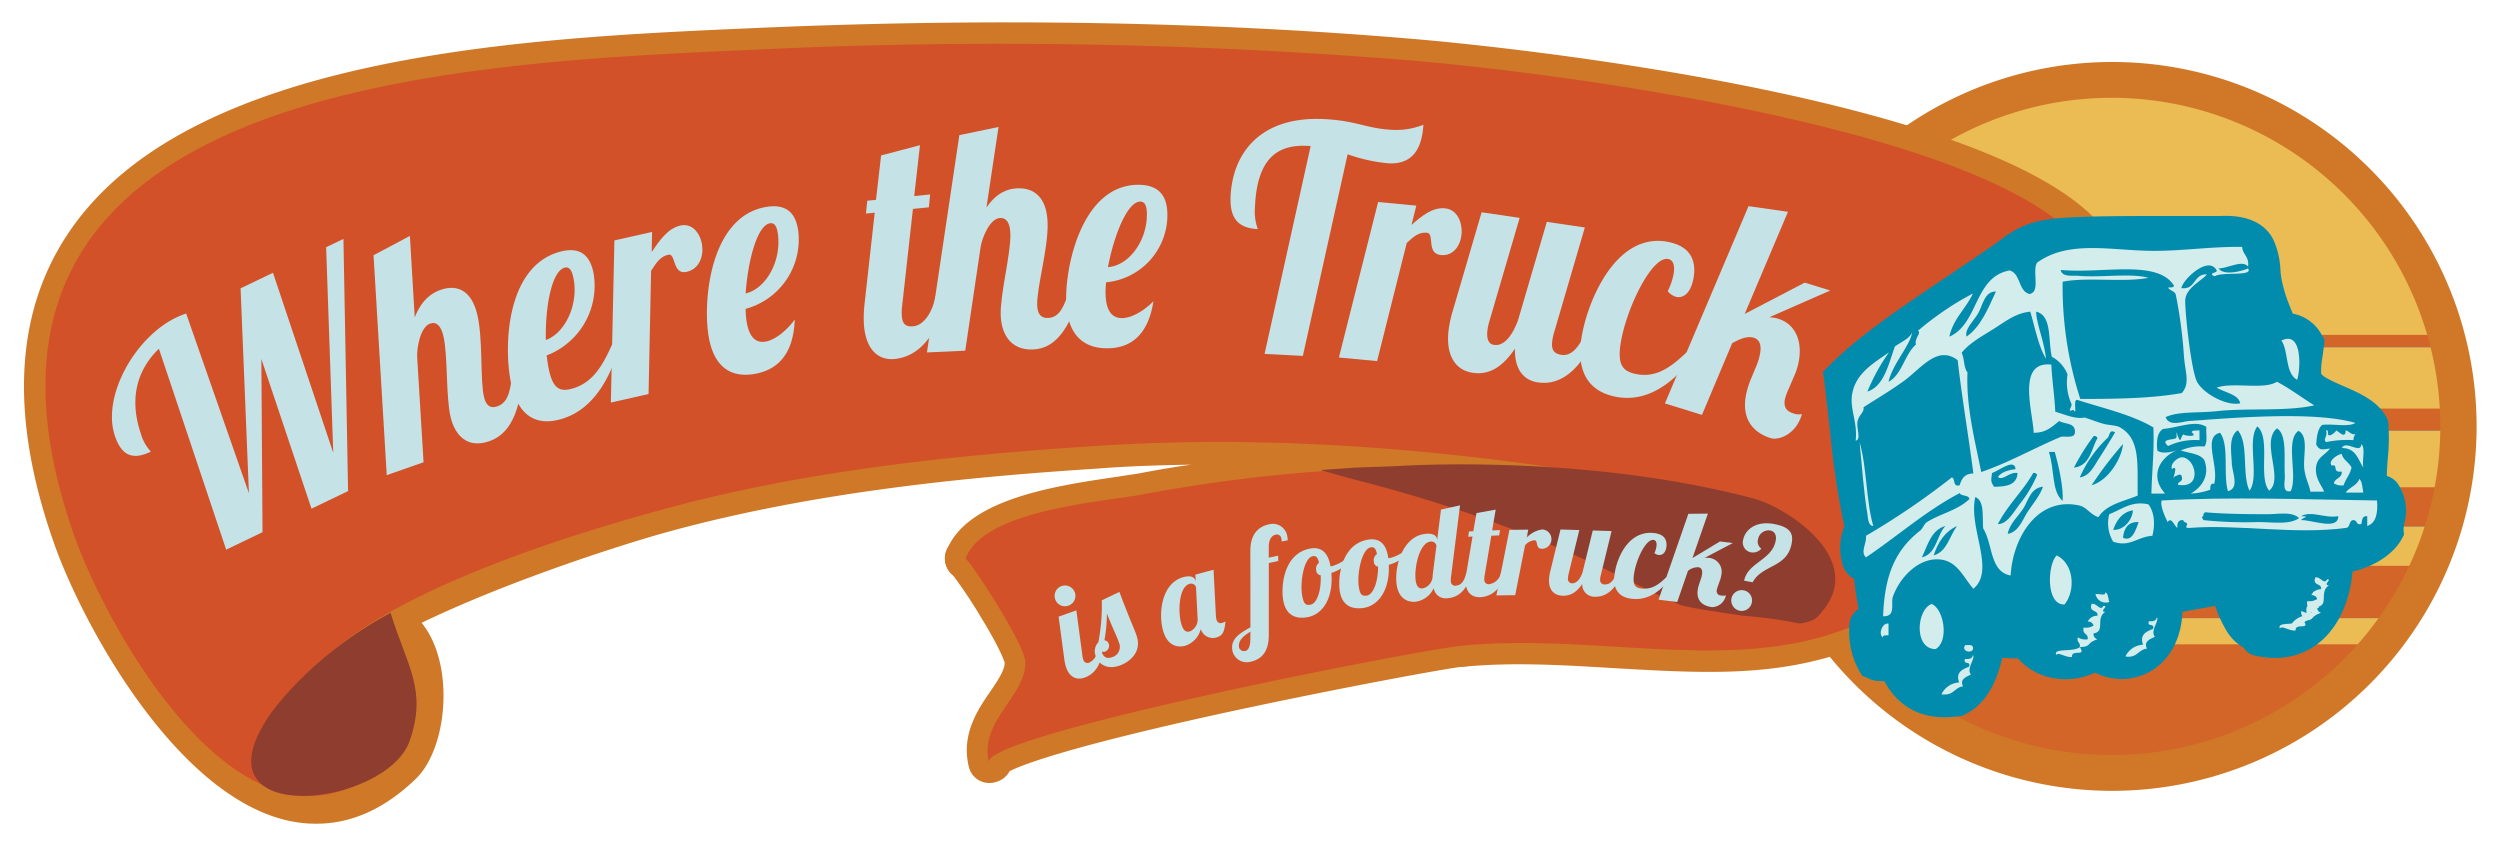 <svg id="Layer_1" data-name="Layer 1" xmlns="http://www.w3.org/2000/svg" viewBox="0 0 509.7 172.5"><defs><style>.cls-1{fill:#ebbb54;}.cls-2{fill:#51b5e6;}.cls-3{fill:#d26527;}.cls-4{fill:#d07828;}.cls-5{fill:#cf7928;}.cls-6{fill:#d35128;}.cls-7{fill:#8f3d2e;}.cls-8{fill:#018cad;}.cls-9{fill:#d3ecec;}.cls-10{fill:#c5e2e7;}</style></defs><title>WTT-Logo-dusk</title><path class="cls-1" d="M431.966,16.038a71.108,71.108,0,0,0-68.627,52.531H500.592A71.107,71.107,0,0,0,431.966,16.038Z"/><path class="cls-1" d="M500.038,107.643H363.894a70.397,70.397,0,0,0,2.953,8.007H497.086A70.349,70.349,0,0,0,500.038,107.643Z"/><path class="cls-1" d="M501.221,71.101H362.713a70.956,70.956,0,0,0-1.748,12.495H502.967A71.039,71.039,0,0,0,501.221,71.101Z"/><path class="cls-1" d="M491.269,126.323H372.663q1.83,2.762,3.906,5.338h110.794Q489.436,129.086,491.269,126.323Z"/><path class="cls-1" d="M503.032,88.1H360.899a71.466,71.466,0,0,0,1.095,11.538H501.938A71.558,71.558,0,0,0,503.032,88.1Z"/><path class="cls-1" d="M418.975,157.012a70.59,70.59,0,0,0,25.983,0H418.975Z"/><path class="cls-2" d="M487.363,131.661h-110.794A71.032,71.032,0,0,0,418.975,157.012h25.983A71.028,71.028,0,0,0,487.363,131.661Z"/><path class="cls-2" d="M497.086,115.65H366.847a70.858,70.858,0,0,0,5.816,10.673H491.269A70.948,70.948,0,0,0,497.086,115.65Z"/><path class="cls-2" d="M501.938,99.638H361.995a70.847,70.847,0,0,0,1.899,8.005H500.038A70.635,70.635,0,0,0,501.938,99.638Z"/><path class="cls-2" d="M503.057,87.129q0-1.775-.09-3.533H360.965c-0.057,1.172-.089,2.35-0.089,3.533,0,0.326.019,0.646,0.024,0.971H503.032C503.037,87.775,503.057,87.455,503.057,87.129Z"/><path class="cls-2" d="M500.592,68.569H363.339c-0.227.837-.431,1.682-0.627,2.532H501.221C501.024,70.251,500.819,69.406,500.592,68.569Z"/><path class="cls-1" d="M431.669,15.742A71.106,71.106,0,0,0,363.043,68.272H500.296A71.107,71.107,0,0,0,431.669,15.742Z"/><path class="cls-1" d="M499.74,107.347H363.596a70.689,70.689,0,0,0,2.953,8.006h130.24A70.501,70.501,0,0,0,499.74,107.347Z"/><path class="cls-1" d="M500.923,70.804H362.416a70.965,70.965,0,0,0-1.749,12.495H502.67A70.961,70.961,0,0,0,500.923,70.804Z"/><path class="cls-1" d="M490.972,126.027H372.366q1.83,2.762,3.906,5.337h110.794Q489.137,128.79,490.972,126.027Z"/><path class="cls-1" d="M502.736,87.803H360.602a71.53,71.53,0,0,0,1.096,11.537H501.639A71.334,71.334,0,0,0,502.736,87.803Z"/><path class="cls-1" d="M418.677,156.716a70.589,70.589,0,0,0,25.983,0H418.677Z"/><path class="cls-3" d="M487.066,131.364h-110.794a71.03,71.03,0,0,0,42.405,25.352h25.983A71.027,71.027,0,0,0,487.066,131.364Z"/><path class="cls-3" d="M496.789,115.353H366.549a71.007,71.007,0,0,0,5.817,10.674H490.972A70.916,70.916,0,0,0,496.789,115.353Z"/><path class="cls-3" d="M501.639,99.341H361.698a70.668,70.668,0,0,0,1.898,8.006H499.74A70.477,70.477,0,0,0,501.639,99.341Z"/><path class="cls-3" d="M502.76,86.832c0-1.185-.033-2.361-0.09-3.532H360.667c-0.057,1.171-.089,2.348-0.089,3.532,0,0.327.019,0.647,0.024,0.971H502.736C502.741,87.479,502.76,87.159,502.76,86.832Z"/><path class="cls-3" d="M500.296,68.272H363.043c-0.227.838-.432,1.682-0.627,2.532H500.923C500.728,69.954,500.522,69.11,500.296,68.272Z"/><path class="cls-4" d="M430.531,161.238a74.3,74.3,0,1,1,74.4-74.3A74.345,74.345,0,0,1,430.531,161.238Zm0-141.3a67,67,0,1,0,67,67A67.068,67.068,0,0,0,430.531,19.938Z"/><path class="cls-5" d="M371.031,122.238c0,3.3-.5,6.1-2,6.1a2.836,2.836,0,0,1-2-1.2A31.675,31.675,0,0,0,371.031,122.238Z"/><path class="cls-5" d="M369.031,128.338l0.5,2c-22.1,5.4-46.5-1.1-71.3,1.2-8.7.8-97.9,18.2-96.5,23.8-2.1-8.4,7.7-13.7,7.4-20.5-0.2-3.9-11.7-21.3-12.2-21,3.6-9.9,27.1-11.5,35.9-13.1a326.256,326.256,0,0,1,83.7-4.8c1.5,0.1,4.3.3,8,.7,1,0.2,2.1.3,3.1,0.5,10.4,1.7,35.4,3.6,41.6,14.7,0.9,1.6,1.7,6.5,1.7,10.5a31.674,31.674,0,0,1-4,4.9A3.886,3.886,0,0,0,369.031,128.338Z"/><path class="cls-5" d="M324.531,96.538c18.5,1.8,57.7,7.7,46.5,25.6,0-4-.8-8.8-1.7-10.5-6.2-11.1-31.2-13-41.6-14.7A16.475,16.475,0,0,1,324.531,96.538Z"/><path class="cls-5" d="M72.531,129.038c1.4-1.6,2.8-2.7,4.3-2.5C75.331,127.338,73.831,128.238,72.531,129.038Z"/><path class="cls-5" d="M72.531,129.038c-4.6,5.5-8.5,18.2-14.3,16.5C57.831,140.138,63.831,134.438,72.531,129.038Z"/><path class="cls-5" d="M64.531,167.938a25.39,25.39,0,0,1-6.1-.7c-23-5.4-42-40.7-47.6-57-8.9-25.6-7.8-46.7,3.3-63,24.7-36.4,93.7-39.5,139.3-41.5,47.1-2.1,92.4-1.4,134.7,2.2,5.1,0.4,121.2,10.4,141.7,39.9,20.7,24.9-17,57.8-32.2,72a59.907,59.907,0,0,1-27.3,14.8c-13.2,3.3-26.7,2.4-41,1.6-10.1-.6-20.6-1.3-30.9-0.3a4.373,4.373,0,0,1-.9-8.7c11-1,21.8-.4,32.3.2,13.6,0.8,26.4,1.6,38.4-1.3a51.654,51.654,0,0,0,23.4-12.7c7.6-7.1,19-21.3,26.2-35.9,5.8-11.7,10.8-17.9,2.6-27.8-14.8-18-78-30.5-112-32-8.4-.4-15.6-0.7-20.9-1.1a1067.511,1067.511,0,0,0-133.6-2.2c-43.9,2-110.3,4.9-132.6,37.7-9.4,13.8-10.1,32.4-2.3,55.2,5.5,15.8,23.2,47.1,41.4,51.4,6.4,1.5,12.4-.5,18.3-6.3,2.6-2.6,4.1-11.2,2-17.1-1.5-4.2-3.6-4.4-4.4-4.4a4.314,4.314,0,0,1-3.9-4.8,4.383,4.383,0,0,1,4.8-3.9c5.4,0.5,9.6,4.2,11.7,10.2,3.1,8.8,1.2,21.1-4.1,26.3C78.531,164.838,71.731,167.938,64.531,167.938Z"/><path class="cls-5" d="M72.531,133.438a4.192,4.192,0,0,1-2.8-1,4.309,4.309,0,0,1-.6-6.1c2.5-3,5.2-4.3,8.1-4.1a4.314,4.314,0,0,1,3.9,4.8,4.258,4.258,0,0,1-4.3,3.9h0a3.61,3.61,0,0,0-.9.9A4.748,4.748,0,0,1,72.531,133.438Z"/><path class="cls-5" d="M59.331,150.138a9.693,9.693,0,0,1-2.3-.3,4.367,4.367,0,0,1-3.2-3.9c-0.4-6.8,4.9-13.5,16.3-20.5a4.42,4.42,0,0,1,5.6.8,4.517,4.517,0,0,1,.1,5.7,50.687,50.687,0,0,0-3.8,6.1C68.931,143.438,65.231,150.138,59.331,150.138Z"/><path class="cls-5" d="M72.531,133.438a4.152,4.152,0,0,1-3.7-2.1,4.363,4.363,0,0,1,1.4-6,48.257,48.257,0,0,1,4.5-2.6,4.342,4.342,0,0,1,4.2,7.6c-1.4.8-2.8,1.6-4.1,2.4A4.35,4.35,0,0,1,72.531,133.438Z"/><path class="cls-5" d="M76.831,130.938a4.4,4.4,0,1,1,0-8.8h0a4.439,4.439,0,0,1,4.4,4.4A4.507,4.507,0,0,1,76.831,130.938Z"/><path class="cls-5" d="M369.031,132.738h-0.6a7.67,7.67,0,0,1-4.8-2.8,4.303,4.303,0,0,1,.4-5.8,20.018,20.018,0,0,0,2.7-3.1,26.48,26.48,0,0,0-1.2-7.1c-4.3-7.7-23.3-10.3-33.4-11.7-1.9-.3-3.6-0.5-5.1-0.7-1-.2-1.9-0.3-2.9-0.5-3.5-.3-6.2-0.5-7.7-0.7h-0.1a322.179,322.179,0,0,0-82.6,4.7c-1.6.3-3.4,0.6-5.6,0.9-8.1,1.2-24.8,3.7-27,9.5a4.366,4.366,0,0,1-8.2-3c3.9-10.6,21.9-13.3,33.9-15.1,2.1-.3,3.9-0.6,5.3-0.8,3.6-.7,7.1-1.3,10.7-1.8-6.4.1-12.8,0.3-19.1,0.8-25,1.6-57.7,4.6-88.3,13.1-9.3,2.6-37.7,11.6-56.4,21.9a4.342,4.342,0,1,1-4.2-7.6c19.4-10.7,48.6-20,58.3-22.7,31.4-8.7,64.6-11.7,90.1-13.4,31.9-2.1,65.3-.2,102.1,5.6,29.2,2.9,46.4,9.1,51,18.4,1.4,2.8,2.3,7.2-.7,12.8-0.1,3.6-.9,6.1-2.4,7.6A7.962,7.962,0,0,1,369.031,132.738Z"/><path class="cls-5" d="M201.731,159.638a4.273,4.273,0,0,1-4.2-3.3h0c-1.6-6.5,1.7-11.5,4.4-15.4,1.5-2.2,2.9-4.3,2.9-5.8-0.2-.8-1.4-3.7-4.9-9.4a95.695,95.695,0,0,0-5.6-8.4,4.561,4.561,0,0,1-1.7-3.5,4.218,4.218,0,0,1,1.8-3.5h0c0.1,0,.1-0.1.2-0.1a4.815,4.815,0,0,1,2.4-.7h0a4.333,4.333,0,0,1,1.9.4c0.9,0.4,2.1,1,8.2,10.9,6.2,10.2,6.4,12.7,6.4,13.8,0.2,4.5-2.2,8-4.3,11.2-0.2.3-.5,0.7-0.7,1,6.8-2.3,18.6-5.5,39.2-10,22.9-5,45.9-9.3,50.2-9.7a4.373,4.373,0,0,1,.9,8.7c-3.9.4-25.5,4.4-47.4,9.1-35.1,7.6-43.7,11.3-45.6,12.3a4.415,4.415,0,0,1-2.8,2.2A3.994,3.994,0,0,1,201.731,159.638Z"/><path class="cls-6" d="M330.131,97.438c-0.6-.1-1.4-0.2-2.5-0.4-34.4-5.7-69.5-8.4-104.3-6.1-29.8,1.9-60.4,5.2-89.2,13.2-12.5,3.5-73.3,20.2-75.2,42.7,7.5,2.1,6.8-11.1,13.5-10.4,11.5,1.1,14.6,11.6,8.3,17.7-29.1,28.4-58.8-25.3-65.8-45.5-31.4-90.7,75-95.7,138.7-98.5a1036.249,1036.249,0,0,1,134.2,2.2c28.5,2.4,116.7,13.5,136.4,37.2,17.8,21.4-14,52.6-29.5,67.1-27.8,25.9-61.9,11.7-96.6,15-8.7.8-97.9,18.2-96.5,23.8-2.1-8.4,7.7-13.7,7.4-20.5-0.2-3.9-11.7-21.3-12.2-21,3.6-9.9,27.1-11.5,35.9-13.1a326.256,326.256,0,0,1,83.7-4.8C321.531,96.238,327.431,97.138,330.131,97.438Zm1.5,0.3h0Zm-0.6-.1a0.756,0.756,0,0,1-.4-0.1A0.756,0.756,0,0,0,331.031,97.638Z"/><path class="cls-6" d="M331.031,97.638a0.601,0.601,0,0,1-.4-0.1A0.756,0.756,0,0,0,331.031,97.638Z"/><path class="cls-7" d="M54.731,146.138c-15.3,23,24.1,18.4,28.8,4.9,3.6-10.4-.5-15.1-3.9-26.1C62.631,134.038,54.731,146.138,54.731,146.138Z"/><path class="cls-7" d="M366.931,127.138a92.369,92.369,0,0,0-11.6-1.6c-0.6-.1-11.2-1.6-12.7-2.2-10.6-4.4-29.3-16.2-67-25.7l-6.4-1.8,7-.5,8.5-.3s37.6-2.7,72.8,6.6c6.8,1.8,23.1,12.4,13.9,23.1C370.531,125.938,369.931,126.638,366.931,127.138Z"/><path class="cls-8" d="M396.631,146.238c-6.8,0-10.3-3.5-12.5-7.4a6.165,6.165,0,0,1-3.4-.6l-1.1-.5-0.6-1a16.752,16.752,0,0,1-2-9,4.209,4.209,0,0,1,1.9-3.6,59.684,59.684,0,0,1-.9-6.1,4.899,4.899,0,0,1-2.5-3.5,11.425,11.425,0,0,1,.5-7.2,169.031,169.031,0,0,1-2.9-19.3c-0.4-3.4-.8-7-1.2-10.4l-0.3-1.8,1.3-1.3c6.2-6.2,14.9-12,23.2-17.6,3.3-2.2,6.7-4.5,9.9-6.7,0.5-.4,1-0.7,1.4-1,3.1-2.3,5.8-4.3,12.8-4.8,5.6-.4,13.8-0.4,21-0.4h11.4c2.2-.1,8.2-0.2,10.8,4.7a16.603,16.603,0,0,1,1.5,6.2,16.451,16.451,0,0,0,.5,3.2,26.707,26.707,0,0,0,1.3,4c0.2,0.6.5,1.2,0.7,1.8a8.483,8.483,0,0,1,5.9,4.3l0.6,1-0.1,1.1c-0.1.8-.2,1.5-0.3,2.3a16.361,16.361,0,0,0-.3,3.5c0.2,0.7,3.2,2,4.6,2.6,3.2,1.4,6.9,3,8.7,6.3l0.3,0.6,0.1,0.7a40.273,40.273,0,0,1-.1,7c-0.1,1.3-.2,2.6-0.2,3.7a4.188,4.188,0,0,1,2.6,2.2,9.703,9.703,0,0,1,1,7.3,8.316,8.316,0,0,0-.2,1.3l0.1,1.2-0.6,1.1c-2.1,3.4-6.1,5.5-9.9,6.4-0.4,4.9-2.3,10.8-6.7,14.4-2.5,2.1-6.9,4.2-13.3,2.7a3.59,3.59,0,0,1-2.2-1.6,9.658,9.658,0,0,1-3.7-3.8,24.914,24.914,0,0,1-2.1-4.7c-1.7.3-3.4,0.6-5,.9-0.6.1-1.1,0.2-1.7,0.3-0.1,5-2.3,9.5-6.1,11.9a11.895,11.895,0,0,1-11.7.5,14.203,14.203,0,0,1-9.1,1,12.335,12.335,0,0,1-6.6-3.9,19.267,19.267,0,0,1-2.4-.1h-0.8c-1.1,4.6-3.1,9.4-7.8,11.6l-0.4.2-0.6.1C398.431,146.138,397.531,146.238,396.631,146.238Zm-10.6-15.1a5.547,5.547,0,0,1,1.7.3l1.3,0.6,0.6,1.3c1.8,4,3.5,5.9,8.3,5.5,2.4-1.5,3.3-5.8,3.9-9l0.5-2.9,3-.1c1.7-.1,3,0,4.2,0a20.417,20.417,0,0,0,3.5,0l2.4-.3,1.2,2.1a5.008,5.008,0,0,0,3.2,2.3,6.822,6.822,0,0,0,5.4-1.1l2.1-1.5,2.1,1.5c2,1.4,4,1.6,5.7.5,2.2-1.4,3.2-4.6,2.6-8.1l-0.7-3.6,3.6-.7,5.1-.9c2.7-.4,5.4-0.9,7.9-1.5l3.3-.7,1.1,3.7a24.176,24.176,0,0,0,2.3,5.9l0.2,0.3a1.818,1.818,0,0,0,1.1,1l0.4,0.2a3.134,3.134,0,0,1,1.1.8,6.588,6.588,0,0,0,5.5-1.5c3.1-2.6,4.3-7.8,4.1-11.8l-0.2-3.7,3.7-.1a11.099,11.099,0,0,0,6.9-2.8c0.1-.7.2-1.3,0.3-1.9a10.503,10.503,0,0,0,.2-1.3,5.431,5.431,0,0,1-2.8-1.6l-0.6-.7-0.2-.9a33.225,33.225,0,0,1-.2-7.7c0.1-1.6.2-3.3,0.2-4.9-0.9-.9-3.1-1.8-4.7-2.5-3.5-1.5-7.5-3.2-8.7-7.2-0.6-2-.3-4.3,0-6.6a0.901,0.901,0,0,1,.1-0.5,4.311,4.311,0,0,0-2-.3l-2.9-.2-0.5-2.8c-0.2-.9-0.6-1.9-1-3.1a28.853,28.853,0,0,1-1.7-5.2c-0.3-1.4-.4-2.7-0.6-3.8a11.804,11.804,0,0,0-.7-3.5c-0.4-.7-1.8-1-4.3-0.9-3.2.1-7.3,0.1-11.6,0.1-7.1,0-15.1-.1-20.5.3-4.9.4-6.2,1.4-9,3.4-0.5.4-1,.7-1.5,1.1-3.2,2.3-6.7,4.6-10.1,6.8-7.5,5-15.2,10.1-20.9,15.4,0.4,2.9.7,5.9,1,8.8a145.324,145.324,0,0,0,3,19.7l0.4,1.7-1,1.4a2.636,2.636,0,0,0-.3,2,4.623,4.623,0,0,1,2.1,1.9l0.4,0.7,0.1,0.8a75.147,75.147,0,0,0,1.5,9.5l0.1,0.5v0.5a4.067,4.067,0,0,1-2.4,3.7,8.47,8.47,0,0,0,.4,1.7C385.031,131.238,385.531,131.138,386.031,131.138Zm75.5-4.6h0Z"/><path class="cls-8" d="M464.431,66.538c2.5,0.1,4.4.6,5.6,2.8-0.2,2.6-.9,5.5-0.4,7.2,1.4,4.6,11.3,5.1,13.7,9.7,0.5,4.8-.8,9.4,0,13.3,0.6,0.7,2.4.3,2.8,1.2,1.9,3.1.1,4.8,0.4,7.2-1.9,3.2-6.8,5.1-10.5,5.2,0.4,8.5-4.3,19.7-15.7,16.9a2.01,2.01,0,0,1-.4-0.8,5.55,5.55,0,0,1-3.2-2.8,30.039,30.039,0,0,1-2.8-7.2c-4.3,1-8.9,1.6-13.3,2.4,1.9,10.2-6.7,16.6-14.1,11.3-4.7,3.3-11.5,2.3-14.1-2.4-2.6.3-4.7-.1-8.1,0-0.7,4.4-2.1,10.1-6.4,12.1-7.9,1-10.8-2.9-12.9-7.6-0.7-.3-2.2.8-4,0a12.934,12.934,0,0,1-1.6-7.2c0-1.5,2.4-.6,2.4-2a68.514,68.514,0,0,1-1.6-10.1c-0.6-.9-2.2-0.7-2.4-2-0.5-2.4-.4-4.4.8-6-2.4-9.4-2.9-20.7-4.4-31,8.5-8.5,21.9-16.3,33-24.2,3.9-2.8,5.6-4.7,12.5-5.2,8.8-.6,24.1-0.2,32.6-0.4,3-.1,6.2.2,7.6,2.8,1.1,2,.9,5.2,1.6,8.5C462.331,61.438,463.931,63.938,464.431,66.538Z"/><path class="cls-9" d="M400.631,131.538c0.6,0,1.5-.2,1.6.4C402.631,133.338,399.731,133.038,400.631,131.538Z"/><path class="cls-9" d="M385.031,127.138v2.4c-0.6,0-1.1-.1-1.2.4C382.931,129.238,383.731,126.938,385.031,127.138Z"/><path class="cls-9" d="M394.631,132.338c-4.5,0-3.9-8.1-.8-9.2C396.331,124.138,397.431,130.738,394.631,132.338Z"/><path class="cls-9" d="M429.231,120.738c0.6,0.3.6,1.3,0.8,2a2.134,2.134,0,0,1-2.8-1.6C427.831,120.938,429.331,121.638,429.231,120.738Z"/><path class="cls-9" d="M419.331,113.238c3.5,1.7,3.9,7.1,1.6,10C417.031,123.438,417.431,114.938,419.331,113.238Z"/><path class="cls-9" d="M438.031,102.838c1.2,1.6,1.4,4,.8,6.4-3.1.2-4.6,2.4-8,1.2a7.333,7.333,0,0,1-.8-5.6C432.631,103.838,434.631,102.038,438.031,102.838Z"/><path class="cls-9" d="M484.631,102.038c0.2,2.6-.2,4.6-2,5.2v-2c-1.1-.1-1,0.8-1.2,1.6-1.1.3-.8-0.8-1.6-0.8-1,0-.6,1.6-1.6,1.6-10.4,1.4-22.1-.8-31.9,0-1,0-.5-0.3-0.4-0.8-0.1-.4-0.8-0.3-0.8-0.8-1-.1-1.3.6-1.2,1.6-0.6-.3-1.2-2.4-2-1.2-0.6-1.2-1.6-3.5-1.2-4.4C454.831,101.238,469.831,101.838,484.631,102.038Z"/><path class="cls-9" d="M481.031,97.638c0.6,0.6.6,1.7,0.8,2.8h-3.6C478.931,99.338,480.531,99.038,481.031,97.638Z"/><path class="cls-9" d="M481.431,90.538c0.9,0.8.1,3.3,0.4,4.8-1.1-1.7-1.5-4-4.4-4C478.331,89.638,481.331,92.738,481.431,90.538Z"/><path class="cls-9" d="M474.231,87.738c0.3-.1.4,0.2,0.4,0.4-0.2,1.6,2-.4,1.6-0.4,0.4,0,2,2,2,0,0.8,0.2,1,.9,2,0.8a1.746,1.746,0,0,0-.4,1.2,21.16,21.16,0,0,0-5.6.4C473.531,89.438,474.631,89.138,474.231,87.738Z"/><path class="cls-9" d="M446.831,88.138c0.1-.5,1-0.3,1.6-0.4v2a12.851,12.851,0,0,0-6.4,1.2c-1.7-1.5,1-1.2,1.6-1.6,0.4-.3-0.3-2.2.4-0.4s0.5-.1,1.2-0.4C444.731,88.738,448.431,89.338,446.831,88.138Z"/><path class="cls-9" d="M465.131,69.438c4.4-2.2,3.9,6.1,3.2,8C465.831,76.038,466.631,71.538,465.131,69.438Z"/><path class="cls-9" d="M389.831,67.838c-0.5,2.8-3.9,6.2-4.8,10,2.8-1.5,3.2-5.5,5.6-7.6-0.4-1.2,1.2-2.4.4-2.8a61.322,61.322,0,0,1,11.2-7.6c-1.4,3.1-4,5.1-4.8,8.8,6-2.6,5-12.2,12.3-13.5,2.3,0.7,1.7,4.1,4,4.8,2.4-.3.5-4.8,1.6-6.4,6.4-4.6,14.9-2.5,23.1-2.4,6.1,0.1,12.3-.9,18.7-0.8,0.1,1.6,1.5,2,1.2,4-1.2-1.4-3.9.3-6,.4,1.1,1.5,4.5.6,6,0,1.2,1.7-5.4.6-6.8,1.6-1.6-.7.7-0.7,0.4-1.2-1.6-3.1-6.8,1.7-7.2,3.6,3,0.4,2.4-2.9,5.2-2.8-0.7,1.1-4.2,2.6-4.4,5.2-0.1,2.4,1.2,14.4,2.4,16.7s5.9,5,8.8,4.4c-0.3-1.8-3.1-2.2-4.8-3.2,3.3-1.2,9.6.5,12.3-1.2,2.7,1.4,5,3.2,7.6,4.8-5.6,1.3-13.8.5-19.9,1.2-3.9.4-7.8,0-10.4,1.2,0.7,2,3.4.9,4.8,0.8,8.4-.6,25.5-2.1,33.9.4-1.5.9-4.6,0.1-6.8,0.4-0.9.8-1.1,2.4-1.2,4,0.7,1.3,1.3,1,2.8.8-0.8,1.2-2.5,1.7-2.8,3.6-0.4,2.4,1.2,4,1.6,5.2h-2.8c-0.2-1.4-.9-2.4-1.2-4.4-0.4-2.8,1-6.7-1.2-8-2.8,1.9-.1,9.2-1.6,12.3-1.9.4-1.1-2.1-1.2-3.2-0.2-3.6.5-8.3-1.6-9.6-3.4,2.8,1.5,10.3-1.6,12.7-2.3-2.8.4-10.7-2.4-13.1-2.2,2.7.5,10.4-1.6,13.1-1.6-3.3-.1-9.7-2.4-12.3-1.9,1.3-1.3,4.4-1.2,6.8,0.1,1.9,1.6,5-.8,5.6-1-3.5.3-9.4-1.6-11.9-3.6.8-.2,6.7-1.2,10.4-0.8-.2-0.8.6-0.8,1.2a13.545,13.545,0,0,1-4,.8c2.1-1.2,4-3.5,2.8-6.8-0.9-1.4-3.1-1.4-4.8-2a9.875,9.875,0,0,1,4.8-.8c0.7-.8.3-2.6,0.4-4-2.2-1.5-5.8.2-8.8,0.4-1.2.7-1.4,2.4-1.2,4.4,0.9,0.8,3,.3,4,0-3,1.1-5.9,4.9-2.4,8.8h-2.8c0.1-4.6.6-8.6,0.4-13.5-4.4-2.6-10.2-3.9-15.5-5.6-1-.2.1,3.5-0.8,2-1.5.7-.2-0.6-0.4-1.2a10.579,10.579,0,0,1-.8-6,7.01,7.01,0,0,0-3.2-3.6c-0.8-3.3.1-8.4-3.2-9.2,0,2.3,1.7,6.2,2,9.6-1.6-2.7-2.2-6.3-3.2-9.6-3.1.3-5.3,2.2-7.6,3.6-2.2,1.4-4.7,2.7-6.4,4.8,0.6,1.1.4,3,1.2,4-0.3,6.9,1.5,13.8,2.8,20.3,5.8-2,10.8-4.9,16.3-7.2,1.1-.1,2.7.3,2.8-0.8,0.2-2.1-2-1.7-3.2-2.4-1.4,1.1-2.6,2.4-5.2,2.4-0.2-4.4-3.5-14.7,3.6-13.9,0.1,2.9.6,5.8,0.8,9.6,2.6,0.8,4.1,1.5,6,1.2,1.3,0.4,2.5.9,3.6,1.2,1.2,0.4,2.8.3,3.6,0.8,4.2,2.4,3.5,7.4,3.6,13.9-2.9,1.2-6.4,1.8-8,4.4-1.8-.6-2.4-2.1-4-2.4-8.6-1.8-13.5,6.8-13.9,14.3-4.3-.8-3.6-6.4-5.6-9.6-0.2-2.5.3-5.6-1.6-6.4-1.5,6.3,4.2,14.9-.4,18.7-2.2-2.5-3.4-6.1-7.6-6-4,.1-7.5,3.9-8.8,7.6-0.5,1.4.7,4.1-2,4,0.3-8.6,2.6-13.6,7.6-17.5,0.4-.3.8-1.3,1.2-1.6,2.7-1.8,6.3-2.4,8.8-4.8-0.2-.9-1.6-0.5-2-1.2-7,3.7-12.7,8.8-19.1,13.1-1.2-1.1.2-2.9,0-4.4a153.688,153.688,0,0,0,17.5-11.9c0.8,0.2.1,2,1.6,1.6,0.4-1.3,1-2.4,2.8-2.4-1-7.8-2.3-15.2-3.2-23.1-4.2-3.2-7.5,1.8-11.2,4.4-3.1,2.2-5.7,3.7-8,5.2,0.2,1-.9,1.5-1.2,2.8-0.3,1.5.8,3.8-.4,4,0.4-3.4-1-6.1-.8-8.8,0.4-4.7,4.3-6.9,7.6-9.2a38.807,38.807,0,0,0-4.4,8c3.4-1.1,4.3-5.6,5.6-9.2C387.731,69.638,389.131,69.138,389.831,67.838Z"/><path class="cls-9" d="M402.231,133.538c0.6,0.7-1.4,2.7-.4,4-1.1.5-2.3,1-1.6,2.4-1.8.2-1.9,2-4.4,1.6a4.243,4.243,0,0,1,3.6-2.4c-0.7-1.9.4-2.6,2-3.2,0.5-1.3-1.3-.3-0.8-1.6C401.531,134.438,402.131,134.238,402.231,133.538Z"/><path class="cls-9" d="M429.231,124.738c-2.1,1.4.1,4-2.4,4.4a1.097,1.097,0,0,0,.8,1.2c-2.4.8-1.1,1.5-3.6,1.6,1.4,2.1-1.7.3-1.6,2-1.2.2-2.8-1.1-3.2-.4-0.7-1.5,3.4-.5,4.8-1.6,0.2-1-.7-0.9-0.4-2a2.815,2.815,0,0,0,2,.4c0.2-1.3-1.2-.9-0.8-2.4a2.815,2.815,0,0,0,2-.4,1.097,1.097,0,0,0-1.2-.8,2.161,2.161,0,0,1,2-1.2c0.2-1.3-1.8-.6-1.2-2.4,1-.3,1.8,1.6,2.4.4C430.131,123.438,427.831,124.738,429.231,124.738Z"/><path class="cls-9" d="M442.831,95.638c-0.5-1,1.1-2.4,2-2.4,2.8,0,4.4,6.5-.8,5.6,0-.8,1.1-0.5.8-1.6-0.1-1-1.3-.1-1.6,0C442.531,98.738,444.431,94.338,442.831,95.638Z"/><path class="cls-9" d="M475.431,94.938c-0.9-.8.9-2.2,2-2.4,0.3,1.3,1.5,1.7,2,2.8-0.3,1.4-1.2,2.3-1.6,3.6a2.815,2.815,0,0,1-2-.4c0.2-1.1,1.7-1,1.6-2.4C475.331,96.438,476.831,94.538,475.431,94.938Z"/><path class="cls-9" d="M379.131,90.138c1.5,5.1,1.3,12,2.8,17.1-1.1,0-1.1-1.8-1.2-2.4C380.031,100.738,379.631,95.338,379.131,90.138Z"/><path class="cls-9" d="M473.231,119.838c0.6,0.7-1.4,2.7-.4,4-1.1.5-2.3,1-1.6,2.4-1.8.2-2,2-4.4,1.6a4.243,4.243,0,0,1,3.6-2.4c-0.7-1.9.4-2.6,2-3.2,0.5-1.3-1.3-.3-0.8-1.6C472.531,120.738,473.131,120.538,473.231,119.838Z"/><path class="cls-9" d="M474.831,119.338c-2.1,1.4.1,4-2.4,4.4a1.097,1.097,0,0,0,.8,1.2c-2.4.8-1.1,1.5-3.6,1.6,1.5,2.1-1.7.3-1.6,2-1.2.2-2.8-1.1-3.2-.4-0.7-1.5,3.4-.5,4.8-1.6,0.2-1-.7-0.9-0.4-2a2.815,2.815,0,0,0,2,.4c0.2-1.3-1.2-.9-0.8-2.4a2.815,2.815,0,0,0,2-.4,1.097,1.097,0,0,0-1.2-.8,2.161,2.161,0,0,1,2-1.2c0.2-1.3-1.8-.6-1.2-2.4,1-.3,1.8,1.6,2.4.4C475.631,118.038,473.431,119.238,474.831,119.338Z"/><path class="cls-9" d="M439.731,125.838c0.6,0.7-1.4,2.7-.4,4-1.1.5-2.3,1-1.6,2.4-1.8.2-2,2-4.4,1.6a4.243,4.243,0,0,1,3.6-2.4c-0.7-1.9.4-2.6,2-3.2,0.5-1.3-1.3-.3-0.8-1.6C439.031,126.738,439.631,126.538,439.731,125.838Z"/><path class="cls-8" d="M391.831,113.638c1.2-2.5,1.9-5.6,4.8-6.4C394.831,109.138,394.831,112.938,391.831,113.638Z"/><path class="cls-8" d="M399.031,107.238c-1.6,2-2,5.2-4.8,6C395.131,110.538,396.531,108.338,399.031,107.238Z"/><path class="cls-8" d="M416.531,99.238c-0.7,1.9-2,3.4-3.2,5.2-0.9,1.4-1.8,4.1-4,4.4,0.4-2.1,2.1-3.5,3.2-5.2C413.531,102.038,414.031,99.438,416.531,99.238Z"/><path class="cls-8" d="M414.531,96.438a0.68,0.68,0,0,1,.8.4h0a25.144,25.144,0,0,1-3.6,6c-1.2,1.6-2.6,4.1-4.4,4C409.331,102.938,412.431,100.138,414.531,96.438Z"/><path class="cls-8" d="M410.931,95.638c-1.5.2-2.9,0.6-3.6,1.6,1,0.9,2.3-1.1,4-.8-0.1,2.4-2.2,2.8-4.8,2.8-0.7-1.1-.6-1.2-0.4-2.8C407.431,96.038,410.731,93.338,410.931,95.638Z"/><path class="cls-8" d="M417.731,92.138h1.2c0.8,2.8,1.8,7.4,1.6,10C418.231,100.138,418.931,95.838,417.731,92.138Z"/><path class="cls-8" d="M432.831,90.538c-0.2,2.8-2.9,7.4-6.4,8.4A77.36,77.36,0,0,1,432.831,90.538Z"/><path class="cls-8" d="M426.831,88.938a0.597,0.597,0,0,1,.8.4h0c-1.3,2.3-1.5,5.6-4.8,6A46.003,46.003,0,0,1,426.831,88.938Z"/><path class="cls-8" d="M431.231,88.138c-1,1.7-2.1,3.5-3.2,5.2-1,1.5-1.9,3.7-4,4a24.647,24.647,0,0,1,5.6-8C430.231,88.838,429.931,87.438,431.231,88.138Z"/><path class="cls-8" d="M406.931,59.438c-1.6,3.4-3,7.1-6,9.2-0.4-1.6,1.4-3.1,2.4-4.8C404.231,62.238,404.631,59.338,406.931,59.438Z"/><path class="cls-8" d="M420.531,57.438c5.1-1,12.4.2,17.5-.8-3.7-1-9.5,0-14.3-.4-1.3-.1-3.3.3-3.6-1.2,8.7,0.8,19.7-2.2,23.1,3.2-0.1.5-.7,0.3-1.2,0.4,0.4,0.7,1.5.7,1.6,1.6a94.539,94.539,0,0,1,1.6,11.9c0.2,3.7,1.4,5.9-.4,8-6.2,1.1-13.4,1.2-20.7,1.2A74.516,74.516,0,0,1,420.531,57.438Z"/><path class="cls-8" d="M436.031,106.438c-0.6,1.6-1.3,4.1-3.2,3.2C433.031,107.738,433.831,106.338,436.031,106.438Z"/><path class="cls-8" d="M469.131,105.238c2.2-1.2,4.8.5,7.6,0,0,3-5.5.7-7.6,0.8C469.531,105.438,471.231,105.338,469.131,105.238Z"/><path class="cls-8" d="M468.731,105.638c-2,1.4-5.3.8-8.4,0.8a82.394,82.394,0,0,1-11.1-.4c-0.2-.4-0.5-0.7,0-0.8a0.68,0.68,0,0,1,.4-0.8h0c3,0.3,7.8.4,12.7,0.4C464.431,104.838,467.331,104.238,468.731,105.638Z"/><path class="cls-8" d="M434.831,104.038c0.1,1.3-1.4,4.1-4,4C431.531,106.038,432.631,104.438,434.831,104.038Z"/><path class="cls-10" d="M50.752,100.573L49.049,58.784l6.604-3.173L67.943,92.315l-1.451-41.91,3.529-1.695L70.967,100.122,63.506,103.706,53.284,73.18l0.239,35.321-7.411,3.56L32.397,71.099c-4.812,4.679-5.918,10.64-3.709,17.237a9.094,9.094,0,0,0,2.071,3.739c-3.479,1.671-5.896,1.092-7.342-3.226-2.671-7.976,4.055-20.049,12.475-24.093,0.706-.339,1.381-0.594,2.057-0.849Z"/><path class="cls-10" d="M87.688,65.972c-2.033.712-2.729,5.063-2.635,6.847L86.355,94.243,78.849,96.872,76.157,52.036l7.413-3.943L84.554,64.713c1.466-3.745,3.639-5.045,5.255-5.611,3.336-1.169,6.283.021,7.49,4.984,1.221,5.025.543,13.409,1.387,16.883,0.377,1.551,1.155,2.423,2.718,1.875,2.294-.803,2.689-3.366,3.052-6.994l2.189-.767c-0.447,11.197-4.144,13.906-6.907,14.874-4.535,1.589-6.995-1.32-7.854-4.856-1.025-4.219-.533-12.671-1.498-16.642C89.888,66.413,88.991,65.515,87.688,65.972Z"/><path class="cls-10" d="M116.674,79.228c4.176-1.177,6.175-4.661,8.12-8.993l1.797-.506c-1.887,6.639-5.241,13.759-12.272,15.74-4.969,1.4-8.811-.572-10.195-7.684-1.409-7.237-.924-23.374,9.913-26.427,4.705-1.325,6.379,1.257,6.991,4.403a15.227,15.227,0,0,1-9.575,16.706c0.119,0.896.237,1.792,0.384,2.547C112.672,79.294,114.137,79.943,116.674,79.228ZM115.11,54.574c-2.696.76-3.976,8.224-3.82,14.753,4.009-1.462,6.661-7.321,5.644-12.545C116.628,55.208,116.115,54.291,115.11,54.574Z"/><path class="cls-10" d="M132.949,47.285l-0.082,4.096c1.572-2.329,3.283-4.82,5.845-5.399,2.401-.543,4.047,1.519,4.422,3.933,0.346,2.224-.507,4.916-3.122,5.507-2.988.675-2.146-3.856-3.746-3.494-1.601.362-2.413,1.532-3.52,3.295l-0.518,25.111-7.684,1.737,0.721-33.049Z"/><path class="cls-10" d="M156.09,69.641c2.042-.354,4.432-2.401,5.94-4.491-0.266,7.492-3.878,10.338-8.176,11.083-4.997.866-8.676-1.5-9.531-8.732-0.87-7.36.801-23.388,11.816-25.297,4.782-.829,6.258,1.919,6.636,5.119A14.648,14.648,0,0,1,152.012,62.969c0.022,0.649.051,1.362,0.119,1.939C152.608,68.939,154.21,69.968,156.09,69.641Zm0.879-24.12c-2.686.466-4.534,8.035-4.944,14.31,4.161-.982,7.233-6.544,6.597-11.919C158.433,46.312,157.99,45.344,156.969,45.521Z"/><path class="cls-10" d="M187.561,29.604l-1.169,10.366,3.246-.322-0.263,2.621-3.246.322-2.189,19.679A10.663,10.663,0,0,0,183.859,64.354c0.119,1.805.86,2.315,2.375,2.165,2.11-.209,3.896-2.851,4.495-6.154l2.272-.225c-2.392,10.811-7.655,12.76-10.576,13.05-3.246.322-5.941-1.747-6.298-7.161a25.256,25.256,0,0,1,.157-4.232l2.054-18.433-1.785.177,0.263-2.621,1.785-.177,1.038-9.055Z"/><path class="cls-10" d="M203.894,44.443c-2.115.098-3.683,4.118-3.959,5.877l-3.141,21.176-7.809.361L195.592,27.55l7.989-1.663-2.463,16.42c2.189-3.207,4.56-3.835,6.241-3.912,3.471-.16,6.081,1.855,6.229,7.025,0.15,5.234-2.23,13.174-2.126,16.793,0.046,1.616.62,2.689,2.247,2.614,2.386-.11,3.296-2.482,4.393-5.897l2.278-.105c-2.734,10.738-6.871,12.289-9.745,12.422-4.718.218-6.503-3.323-6.608-7.007-0.126-4.395,2.087-12.456,1.969-16.592C205.934,45.514,205.25,44.381,203.894,44.443Z"/><path class="cls-10" d="M228.756,64.856c2.062-.008,4.669-1.635,6.408-3.453-1.149,7.378-5.059,9.592-9.401,9.608-5.047.02-8.408-2.943-8.398-10.252,0.009-7.438,3.557-23.039,14.681-23.082,4.83-.018,5.966,2.952,5.962,6.186A13.792,13.792,0,0,1,225.509,57.56c-0.055.647-.11,1.359-0.111,1.941C225.393,63.576,226.857,64.863,228.756,64.856Zm3.72-23.751c-2.713.01-5.436,7.2-6.584,13.349,4.233-.275,7.93-5.27,7.937-10.703C233.832,42.135,233.507,41.101,232.476,41.105Z"/><path class="cls-10" d="M274.755,31.452l-9.127,41.105-7.806-.396,9.395-42.387-0.65-.033c-5.746-.292-10.296,2.132-10.709,12.535a10.489,10.489,0,0,0,.584,4.432c-3.74-.19-5.736-1.91-5.551-6.563,0.341-8.594,5.762-16.542,19.151-15.862,6.559,0.333,8.506,1.921,13.818,2.191a15.059,15.059,0,0,0,6.342-1.038c-0.331,5.616-2.765,8.083-7.101,7.863A33.989,33.989,0,0,1,274.755,31.452Z"/><path class="cls-10" d="M288.758,41.923l-0.983,3.931c2.028-1.756,4.228-3.626,6.823-3.381,2.433,0.229,3.564,2.736,3.392,5.186-0.159,2.257-1.574,4.589-4.224,4.34-3.029-.285-1.215-4.398-2.838-4.55-1.622-.153-2.663.723-4.119,2.078l-6.045,24.092L272.977,72.886l7.995-31.696Z"/><path class="cls-10" d="M323.117,46.38l-6.222,21.251a10.439,10.439,0,0,0-.436,2.022c-0.193,1.797.444,2.478,1.951,2.7,2.099,0.309,3.814-1.916,4.967-5.006l2.261,0.333c-4.193,10.01-9.189,10.709-12.095,10.281-3.068-.452-4.777-2.855-4.672-6.882-3.257,4.867-6.361,5.257-8.621,4.924-3.229-.475-5.51-3.158-4.93-8.55a24.616,24.616,0,0,1,.88-4.109l5.875-20.064,7.75,1.141-6.222,21.251a10.602,10.602,0,0,0-.355,1.773c-0.159,1.476.148,2.695,1.332,2.869,2.099,0.309,3.761-1.923,4.913-5.014l5.876-20.064Z"/><path class="cls-10" d="M341.236,55.746c0.247-1.591-.075-2.713-1.088-2.931-3.362-.724-8.639,10.176-9.738,17.24-0.672,4.327.45,5.621,3.011,6.173,4.214,0.907,7.211-1.341,10.442-4.395l1.814,0.391c-3.951,5.2-9.406,10.143-16.501,8.614-5.015-1.08-7.868-4.72-6.751-11.911,1.148-7.382,7.043-21.898,17.873-19.566,4.748,1.023,5.467,4.203,5.012,7.13-0.485,3.119-2.003,4.37-3.549,4.037a3.348,3.348,0,0,1-1.749-1.166A12.839,12.839,0,0,0,341.236,55.746Z"/><path class="cls-10" d="M373.139,59.23l-12.421,5.452a8.552,8.552,0,0,1,1.786.286c3.882,1.203,5.035,5.105,4.147,9.112a12.423,12.423,0,0,1-.737,2.314l-1.271,2.951a11.845,11.845,0,0,0-.707,1.922c-0.277,1.252-.094,2.446,1.532,2.95a2.99,2.99,0,0,0,1.92.194c-1.248,4.363-4.945,5.359-6.308,4.937-4.302-1.332-6.041-4.614-5.028-9.184a18.37,18.37,0,0,1,1.037-3.158l0.961-2.311a12.13,12.13,0,0,0,.723-2.251c0.402-1.816.142-3.168-1.222-3.59-1.207-.374-2.608.129-4.396,1.114L346.998,84.584l-7.554-2.34,17.046-40.213,8.042,1.153L355.71,64.001l12.235-6.379Z"/><path class="cls-10" d="M216.415,119.489a2.138,2.138,0,0,1,2.722,1.295,2.116,2.116,0,0,1-1.303,2.698,2.093,2.093,0,0,1-2.689-1.278A2.116,2.116,0,0,1,216.415,119.489Zm3.031,4.947,1.227,9.18a3.723,3.723,0,0,0,.185.84,0.883,0.883,0,0,0,1.36.563,2.919,2.919,0,0,0,1.475-3.014l1.054-.375c0.024,4.602-2.265,6.038-3.621,6.52-1.507.536-3.008,0.051-3.758-2.058a8.747,8.747,0,0,1-.38-1.704l-1.158-8.667Z"/><path class="cls-10" d="M228.223,120.674c2.431,6.468,3.003,7.375,3.545,9.048,1.067,3.296-1.571,5.355-3.65,6.028-2.586.837-4.252-.501-4.753-2.047a2.729,2.729,0,0,1,.58-2.793,40.259,40.259,0,0,0,.689-8.514Zm-2.895,12.169a0.769,0.769,0,0,1-.791-0.108c0.385,1.192,1.005,1.635,2.121,1.274a2.184,2.184,0,0,0,1.442-3.072c-0.426-1.318-.909-2.03-2.427-5.853a30.51,30.51,0,0,1-.502,5.457,1.004,1.004,0,0,1,.87.698A1.265,1.265,0,0,1,225.328,132.843Z"/><path class="cls-10" d="M247.418,116.166l0.475,9.25a3.662,3.662,0,0,0,.116.852,0.882,0.882,0,0,0,1.309.672,1.353,1.353,0,0,0,.54-0.253c-0.216,1.988-.493,2.916-1.883,3.287a2.566,2.566,0,0,1-3.162-1.725,4.812,4.812,0,0,1-3.2,3.417c-1.752.465-3.714-.171-4.529-3.236-0.925-3.478-.259-9.584,4.222-10.776,1.468-.391,2.237.011,2.435,0.759l0.047,0.18-0.079-1.44ZM240.8,127.055c0.528,1.983,1.359,1.79,1.823,1.666a2.681,2.681,0,0,0,1.534-2.836l-0.312-6.15a1.034,1.034,0,0,0-1.316-.698C240.34,119.621,240.157,124.634,240.8,127.055Z"/><path class="cls-10" d="M261.325,110.407c-0.03-.266-0.048-0.481-0.098-0.715a0.91,0.91,0,0,0-1.179-.675c-0.574.122-1.377,0.702-1.371,2.526l-0.005,2.153,1.903-.405,0.039,1.081-1.929.411-0.004,14.713c0.011,3.893-2.003,5.057-3.722,5.423a2.996,2.996,0,0,1-3.675-2.161c-0.51-2.398,1.336-3.581,3.652-4.863l-0.012-15.554c-0.01-3.894,2.081-5.074,3.802-5.44a2.994,2.994,0,0,1,3.674,2.161,6.551,6.551,0,0,1,.149,1.085Zm-7.458,22.319c0.548-.116,1.042-0.739,1.054-2.348l0.017-1.584c-1.526.897-2.596,1.887-2.296,3.294A1.077,1.077,0,0,0,253.867,132.725Z"/><path class="cls-10" d="M271.263,115.431a0.621,0.621,0,0,0,.299.001,8.493,8.493,0,0,0,3.758-2.299l0.363,0.666a8.413,8.413,0,0,1-4.253,3.01c0.45,4.929-1.627,8.443-4.853,9.021-2.44.438-4.405-.401-4.942-3.392-0.541-3.017.114-9.633,5.518-10.603C269.408,111.432,270.769,112.677,271.263,115.431Zm-1.997,1.848a0.988,0.988,0,0,1-.905-0.975,1.464,1.464,0,0,1,.56-1.563c-0.25-1.092-.588-1.465-1.27-1.343-1.863.335-2.628,5.427-2.167,7.998,0.31,1.731.722,2.064,1.719,1.885C268.487,123.051,269.401,120.45,269.265,117.279Z"/><path class="cls-10" d="M283.04,113.766a0.623,0.623,0,0,0,.298.013,8.491,8.491,0,0,0,3.851-2.137l0.335,0.681a8.424,8.424,0,0,1-4.375,2.827c0.242,4.941-1.981,8.363-5.229,8.805-2.456.334-4.382-.587-4.792-3.598-0.413-3.036.52-9.616,5.96-10.356C281.358,109.692,282.664,110.994,283.04,113.766Zm-2.072,1.761a0.989,0.989,0,0,1-.864-1.012,1.464,1.464,0,0,1,.625-1.537c-0.204-1.101-.524-1.488-1.212-1.395-1.875.255-2.854,5.309-2.502,7.896,0.237,1.743.635,2.092,1.638,1.956C279.945,121.259,280.969,118.7,280.968,115.527Z"/><path class="cls-10" d="M297.672,103.028L295.833,117.627a3.714,3.714,0,0,0-.034.859,0.883,0.883,0,0,0,1.173.89c1.035-.088,1.666-1.157,1.953-2.519l1.115-.095c-1.147,4.456-3.5,5.084-4.935,5.205a2.447,2.447,0,0,1-2.795-2.064,4.739,4.739,0,0,1-3.723,2.776c-1.806.153-3.627-.816-3.894-3.976-0.305-3.585,1.416-9.481,6.037-9.872,1.514-.128,2.201.402,2.266,1.172l0.009,0.106,0.784-6.218Zm-5.599,14.408,0.786-6.191a1.057,1.057,0,0,0-1.167-.837c-2.258.191-3.314,5.094-3.102,7.591,0.173,2.045,1.026,1.999,1.503,1.958a2.631,2.631,0,0,0,1.991-2.388Z"/><path class="cls-10" d="M304.943,103.901l-0.723,4.246,1.597-.069-0.168,1.074-1.597.069-1.359,8.062a3.676,3.676,0,0,0-.07.857,0.882,0.882,0,0,0,1.134.938,2.918,2.918,0,0,0,2.296-2.447l1.118-.048c-1.33,4.405-3.942,5.105-5.38,5.167-1.597.069-2.89-.836-2.988-3.072a8.775,8.775,0,0,1,.139-1.74l1.274-7.551-0.879.038,0.167-1.075,0.879-.038,0.64-3.708Z"/><path class="cls-10" d="M311.58,107.982l-0.325,1.657a5.198,5.198,0,0,1,3.204-1.694,1.976,1.976,0,0,1-.03,3.946c-1.493.019-.768-1.75-1.568-1.74a2.759,2.759,0,0,0-1.934,1.037l-2.005,10.154-3.837.048,2.657-13.362Z"/><path class="cls-10" d="M328.57,108.274l-2.199,8.998a3.73,3.73,0,0,0-.133.849,0.883,0.883,0,0,0,1.062,1.02c1.039,0.032,1.79-.958,2.231-2.278l1.119,0.035c-1.653,4.295-4.068,4.807-5.507,4.762a2.488,2.488,0,0,1-2.559-2.612c-1.4,2.143-2.902,2.443-4.021,2.408-1.598-.05-2.821-1.048-2.751-3.285a8.764,8.764,0,0,1,.266-1.725l2.077-8.495,3.836,0.119-2.198,8.999a3.671,3.671,0,0,0-.103.743,0.885,0.885,0,0,0,.764,1.117c1.039,0.032,1.764-.959,2.204-2.279l2.077-8.495Z"/><path class="cls-10" d="M337.739,111.224c0.051-.664-0.155-1.108-0.66-1.147-1.673-.129-3.774,4.6-4.001,7.549-0.139,1.806.465,2.28,1.741,2.378,2.099,0.162,3.464-.909,4.909-2.321l0.903,0.069c-1.702,2.327-4.151,4.624-7.684,4.352-2.497-.192-4.049-1.541-3.819-4.543,0.237-3.082,2.482-9.323,7.874-8.908,2.365,0.182,2.855,1.449,2.761,2.671-0.1,1.302-.787,1.89-1.558,1.831a1.702,1.702,0,0,1-.905-0.39A4.69,4.69,0,0,0,337.739,111.224Z"/><path class="cls-10" d="M353.283,110.72l-5.748,3.016a5.002,5.002,0,0,1,.886.003,2.832,2.832,0,0,1,2.523,3.458,4.554,4.554,0,0,1-.231.991l-0.456,1.286a4.354,4.354,0,0,0-.237.829,0.889,0.889,0,0,0,.909,1.107,1.736,1.736,0,0,0,.945-0.043,2.932,2.932,0,0,1-2.799,2.417c-2.169-.271-3.197-1.5-2.956-3.43a6.718,6.718,0,0,1,.33-1.355l0.34-1.005a4.465,4.465,0,0,0,.229-0.965c0.095-.767-0.106-1.302-0.794-1.388a3.348,3.348,0,0,0-2.078.734l-2.191,6.36-3.809-.475,6.078-17.504,3.98-.041-3.144,9.061,5.605-3.383Z"/><path class="cls-10" d="M354.717,124.521a2.139,2.139,0,0,1-1.712-2.482,2.116,2.116,0,0,1,2.478-1.685,2.093,2.093,0,0,1,1.691,2.451A2.116,2.116,0,0,1,354.717,124.521Zm2.612-5.807-1.731-.317c0.679-3.696,5.699-4.183,6.432-8.167,0.236-1.285-.35-1.934-1.11-2.074a2.208,2.208,0,0,0-2.497,1.791,1.784,1.784,0,0,0,.678,1.913,2.261,2.261,0,0,1-2.115.749,2.034,2.034,0,0,1-1.587-2.568c0.327-1.783,2.322-3.936,6.279-3.209,3.591,0.659,3.934,2.186,3.611,3.942C364.361,115.833,359.329,115.044,357.329,118.714Z"/></svg>